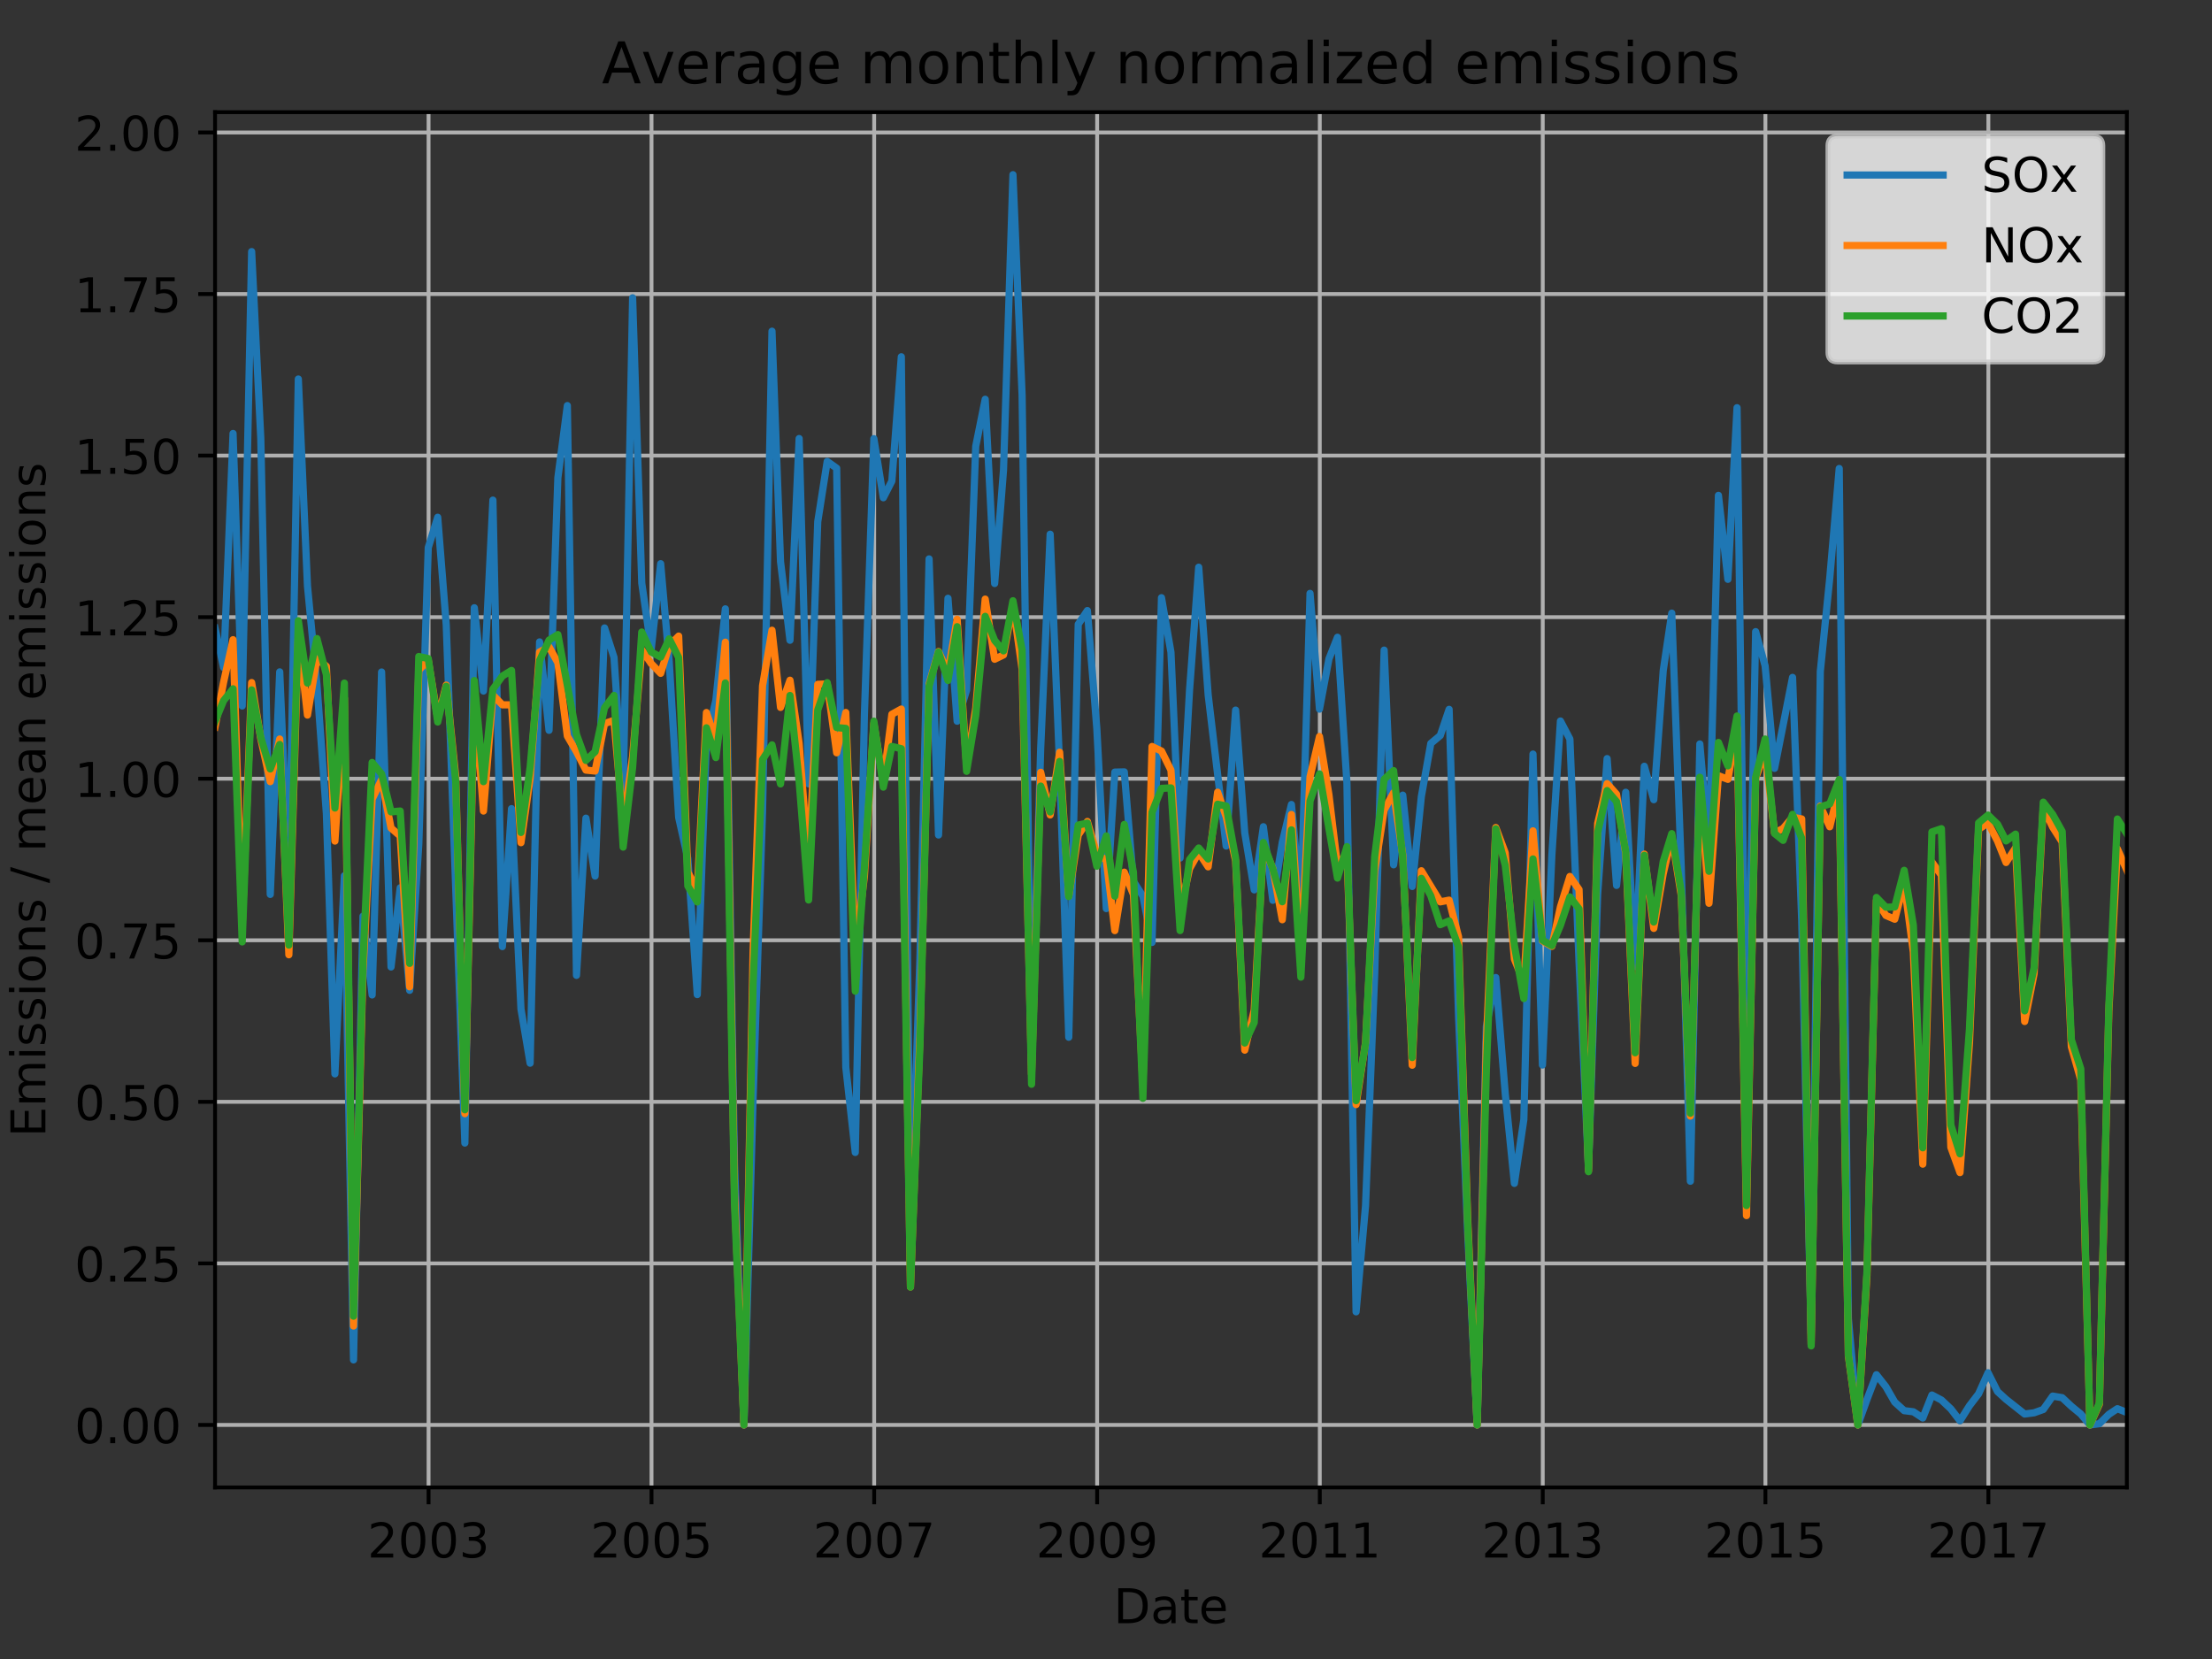 <?xml version="1.0" encoding="utf-8" standalone="no"?>
<!DOCTYPE svg PUBLIC "-//W3C//DTD SVG 1.1//EN"
  "http://www.w3.org/Graphics/SVG/1.1/DTD/svg11.dtd">
<!-- Created with matplotlib (http://matplotlib.org/) -->
<svg height="345.6pt" version="1.1" viewBox="0 0 460.8 345.6" width="460.8pt" xmlns="http://www.w3.org/2000/svg" xmlns:xlink="http://www.w3.org/1999/xlink">
 <rect x="0" y="0" width="460.8" height="345.6" fill="#333333" stroke="none"/>
 <defs>
  <style type="text/css">
*{stroke-linecap:butt;stroke-linejoin:round;}
  </style>
 </defs>
 <g id="figure_1">
  <g id="patch_1">
   <path d="M 0 345.6 
L 460.8 345.6 
L 460.8 0 
L 0 0 
z
" style="fill:none;"/>
  </g>
  <g id="axes_1">
   <g id="patch_2">
    <path d="M 44.8 309.863 
L 443.06 309.863 
L 443.06 23.365 
L 44.8 23.365 
z
" style="fill:none;"/>
   </g>
   <g id="matplotlib.axis_1">
    <g id="xtick_1">
     <g id="line2d_1">
      <path clip-path="url(#p3855585d2b)" d="M 89.277 309.863 
L 89.277 23.365 
" style="fill:none;stroke:#b0b0b0;stroke-linecap:square;stroke-width:0.8;"/>
     </g>
     <g id="line2d_2">
      <defs>
       <path d="M 0 0 
L 0 3.5 
" id="mb551c425b8" style="stroke:#000000;stroke-width:0.8;"/>
      </defs>
      <g>
       <use style="stroke:#000000;stroke-width:0.8;" x="89.277" xlink:href="#mb551c425b8" y="309.863"/>
      </g>
     </g>
     <g id="text_1">
      <!-- 2003 -->
      <defs>
       <path d="M 19.188 8.297 
L 53.609 8.297 
L 53.609 0 
L 7.328 0 
L 7.328 8.297 
Q 12.938 14.109 22.625 23.891 
Q 32.328 33.688 34.812 36.531 
Q 39.547 41.844 41.422 45.531 
Q 43.312 49.219 43.312 52.781 
Q 43.312 58.594 39.234 62.25 
Q 35.156 65.922 28.609 65.922 
Q 23.969 65.922 18.812 64.312 
Q 13.672 62.703 7.812 59.422 
L 7.812 69.391 
Q 13.766 71.781 18.938 73 
Q 24.125 74.219 28.422 74.219 
Q 39.75 74.219 46.484 68.547 
Q 53.219 62.891 53.219 53.422 
Q 53.219 48.922 51.531 44.891 
Q 49.859 40.875 45.406 35.406 
Q 44.188 33.984 37.641 27.219 
Q 31.109 20.453 19.188 8.297 
z
" id="DejaVuSans-32"/>
       <path d="M 31.781 66.406 
Q 24.172 66.406 20.328 58.906 
Q 16.5 51.422 16.5 36.375 
Q 16.5 21.391 20.328 13.891 
Q 24.172 6.391 31.781 6.391 
Q 39.453 6.391 43.281 13.891 
Q 47.125 21.391 47.125 36.375 
Q 47.125 51.422 43.281 58.906 
Q 39.453 66.406 31.781 66.406 
z
M 31.781 74.219 
Q 44.047 74.219 50.516 64.516 
Q 56.984 54.828 56.984 36.375 
Q 56.984 17.969 50.516 8.266 
Q 44.047 -1.422 31.781 -1.422 
Q 19.531 -1.422 13.062 8.266 
Q 6.594 17.969 6.594 36.375 
Q 6.594 54.828 13.062 64.516 
Q 19.531 74.219 31.781 74.219 
z
" id="DejaVuSans-30"/>
       <path d="M 40.578 39.312 
Q 47.656 37.797 51.625 33 
Q 55.609 28.219 55.609 21.188 
Q 55.609 10.406 48.188 4.484 
Q 40.766 -1.422 27.094 -1.422 
Q 22.516 -1.422 17.656 -0.516 
Q 12.797 0.391 7.625 2.203 
L 7.625 11.719 
Q 11.719 9.328 16.594 8.109 
Q 21.484 6.891 26.812 6.891 
Q 36.078 6.891 40.938 10.547 
Q 45.797 14.203 45.797 21.188 
Q 45.797 27.641 41.281 31.266 
Q 36.766 34.906 28.719 34.906 
L 20.219 34.906 
L 20.219 43.016 
L 29.109 43.016 
Q 36.375 43.016 40.234 45.922 
Q 44.094 48.828 44.094 54.297 
Q 44.094 59.906 40.109 62.906 
Q 36.141 65.922 28.719 65.922 
Q 24.656 65.922 20.016 65.031 
Q 15.375 64.156 9.812 62.312 
L 9.812 71.094 
Q 15.438 72.656 20.344 73.438 
Q 25.25 74.219 29.594 74.219 
Q 40.828 74.219 47.359 69.109 
Q 53.906 64.016 53.906 55.328 
Q 53.906 49.266 50.438 45.094 
Q 46.969 40.922 40.578 39.312 
z
" id="DejaVuSans-33"/>
      </defs>
      <g transform="translate(76.552 324.462)scale(0.1 -0.1)">
       <use xlink:href="#DejaVuSans-32"/>
       <use x="63.623" xlink:href="#DejaVuSans-30"/>
       <use x="127.246" xlink:href="#DejaVuSans-30"/>
       <use x="190.869" xlink:href="#DejaVuSans-33"/>
      </g>
     </g>
    </g>
    <g id="xtick_2">
     <g id="line2d_3">
      <path clip-path="url(#p3855585d2b)" d="M 135.723 309.863 
L 135.723 23.365 
" style="fill:none;stroke:#b0b0b0;stroke-linecap:square;stroke-width:0.8;"/>
     </g>
     <g id="line2d_4">
      <g>
       <use style="stroke:#000000;stroke-width:0.8;" x="135.723" xlink:href="#mb551c425b8" y="309.863"/>
      </g>
     </g>
     <g id="text_2">
      <!-- 2005 -->
      <defs>
       <path d="M 10.797 72.906 
L 49.516 72.906 
L 49.516 64.594 
L 19.828 64.594 
L 19.828 46.734 
Q 21.969 47.469 24.109 47.828 
Q 26.266 48.188 28.422 48.188 
Q 40.625 48.188 47.75 41.5 
Q 54.891 34.812 54.891 23.391 
Q 54.891 11.625 47.562 5.094 
Q 40.234 -1.422 26.906 -1.422 
Q 22.312 -1.422 17.547 -0.641 
Q 12.797 0.141 7.719 1.703 
L 7.719 11.625 
Q 12.109 9.234 16.797 8.062 
Q 21.484 6.891 26.703 6.891 
Q 35.156 6.891 40.078 11.328 
Q 45.016 15.766 45.016 23.391 
Q 45.016 31 40.078 35.438 
Q 35.156 39.891 26.703 39.891 
Q 22.75 39.891 18.812 39.016 
Q 14.891 38.141 10.797 36.281 
z
" id="DejaVuSans-35"/>
      </defs>
      <g transform="translate(122.998 324.462)scale(0.1 -0.1)">
       <use xlink:href="#DejaVuSans-32"/>
       <use x="63.623" xlink:href="#DejaVuSans-30"/>
       <use x="127.246" xlink:href="#DejaVuSans-30"/>
       <use x="190.869" xlink:href="#DejaVuSans-35"/>
      </g>
     </g>
    </g>
    <g id="xtick_3">
     <g id="line2d_5">
      <path clip-path="url(#p3855585d2b)" d="M 182.106 309.863 
L 182.106 23.365 
" style="fill:none;stroke:#b0b0b0;stroke-linecap:square;stroke-width:0.8;"/>
     </g>
     <g id="line2d_6">
      <g>
       <use style="stroke:#000000;stroke-width:0.8;" x="182.106" xlink:href="#mb551c425b8" y="309.863"/>
      </g>
     </g>
     <g id="text_3">
      <!-- 2007 -->
      <defs>
       <path d="M 8.203 72.906 
L 55.078 72.906 
L 55.078 68.703 
L 28.609 0 
L 18.312 0 
L 43.219 64.594 
L 8.203 64.594 
z
" id="DejaVuSans-37"/>
      </defs>
      <g transform="translate(169.381 324.462)scale(0.1 -0.1)">
       <use xlink:href="#DejaVuSans-32"/>
       <use x="63.623" xlink:href="#DejaVuSans-30"/>
       <use x="127.246" xlink:href="#DejaVuSans-30"/>
       <use x="190.869" xlink:href="#DejaVuSans-37"/>
      </g>
     </g>
    </g>
    <g id="xtick_4">
     <g id="line2d_7">
      <path clip-path="url(#p3855585d2b)" d="M 228.553 309.863 
L 228.553 23.365 
" style="fill:none;stroke:#b0b0b0;stroke-linecap:square;stroke-width:0.8;"/>
     </g>
     <g id="line2d_8">
      <g>
       <use style="stroke:#000000;stroke-width:0.8;" x="228.553" xlink:href="#mb551c425b8" y="309.863"/>
      </g>
     </g>
     <g id="text_4">
      <!-- 2009 -->
      <defs>
       <path d="M 10.984 1.516 
L 10.984 10.5 
Q 14.703 8.734 18.5 7.812 
Q 22.312 6.891 25.984 6.891 
Q 35.75 6.891 40.891 13.453 
Q 46.047 20.016 46.781 33.406 
Q 43.953 29.203 39.594 26.953 
Q 35.25 24.703 29.984 24.703 
Q 19.047 24.703 12.672 31.312 
Q 6.297 37.938 6.297 49.422 
Q 6.297 60.641 12.938 67.422 
Q 19.578 74.219 30.609 74.219 
Q 43.266 74.219 49.922 64.516 
Q 56.594 54.828 56.594 36.375 
Q 56.594 19.141 48.406 8.859 
Q 40.234 -1.422 26.422 -1.422 
Q 22.703 -1.422 18.891 -0.688 
Q 15.094 0.047 10.984 1.516 
z
M 30.609 32.422 
Q 37.25 32.422 41.125 36.953 
Q 45.016 41.5 45.016 49.422 
Q 45.016 57.281 41.125 61.844 
Q 37.25 66.406 30.609 66.406 
Q 23.969 66.406 20.094 61.844 
Q 16.219 57.281 16.219 49.422 
Q 16.219 41.5 20.094 36.953 
Q 23.969 32.422 30.609 32.422 
z
" id="DejaVuSans-39"/>
      </defs>
      <g transform="translate(215.828 324.462)scale(0.1 -0.1)">
       <use xlink:href="#DejaVuSans-32"/>
       <use x="63.623" xlink:href="#DejaVuSans-30"/>
       <use x="127.246" xlink:href="#DejaVuSans-30"/>
       <use x="190.869" xlink:href="#DejaVuSans-39"/>
      </g>
     </g>
    </g>
    <g id="xtick_5">
     <g id="line2d_9">
      <path clip-path="url(#p3855585d2b)" d="M 274.936 309.863 
L 274.936 23.365 
" style="fill:none;stroke:#b0b0b0;stroke-linecap:square;stroke-width:0.8;"/>
     </g>
     <g id="line2d_10">
      <g>
       <use style="stroke:#000000;stroke-width:0.8;" x="274.936" xlink:href="#mb551c425b8" y="309.863"/>
      </g>
     </g>
     <g id="text_5">
      <!-- 2011 -->
      <defs>
       <path d="M 12.406 8.297 
L 28.516 8.297 
L 28.516 63.922 
L 10.984 60.406 
L 10.984 69.391 
L 28.422 72.906 
L 38.281 72.906 
L 38.281 8.297 
L 54.391 8.297 
L 54.391 0 
L 12.406 0 
z
" id="DejaVuSans-31"/>
      </defs>
      <g transform="translate(262.211 324.462)scale(0.1 -0.1)">
       <use xlink:href="#DejaVuSans-32"/>
       <use x="63.623" xlink:href="#DejaVuSans-30"/>
       <use x="127.246" xlink:href="#DejaVuSans-31"/>
       <use x="190.869" xlink:href="#DejaVuSans-31"/>
      </g>
     </g>
    </g>
    <g id="xtick_6">
     <g id="line2d_11">
      <path clip-path="url(#p3855585d2b)" d="M 321.383 309.863 
L 321.383 23.365 
" style="fill:none;stroke:#b0b0b0;stroke-linecap:square;stroke-width:0.8;"/>
     </g>
     <g id="line2d_12">
      <g>
       <use style="stroke:#000000;stroke-width:0.8;" x="321.383" xlink:href="#mb551c425b8" y="309.863"/>
      </g>
     </g>
     <g id="text_6">
      <!-- 2013 -->
      <g transform="translate(308.658 324.462)scale(0.1 -0.1)">
       <use xlink:href="#DejaVuSans-32"/>
       <use x="63.623" xlink:href="#DejaVuSans-30"/>
       <use x="127.246" xlink:href="#DejaVuSans-31"/>
       <use x="190.869" xlink:href="#DejaVuSans-33"/>
      </g>
     </g>
    </g>
    <g id="xtick_7">
     <g id="line2d_13">
      <path clip-path="url(#p3855585d2b)" d="M 367.766 309.863 
L 367.766 23.365 
" style="fill:none;stroke:#b0b0b0;stroke-linecap:square;stroke-width:0.8;"/>
     </g>
     <g id="line2d_14">
      <g>
       <use style="stroke:#000000;stroke-width:0.8;" x="367.766" xlink:href="#mb551c425b8" y="309.863"/>
      </g>
     </g>
     <g id="text_7">
      <!-- 2015 -->
      <g transform="translate(355.041 324.462)scale(0.1 -0.1)">
       <use xlink:href="#DejaVuSans-32"/>
       <use x="63.623" xlink:href="#DejaVuSans-30"/>
       <use x="127.246" xlink:href="#DejaVuSans-31"/>
       <use x="190.869" xlink:href="#DejaVuSans-35"/>
      </g>
     </g>
    </g>
    <g id="xtick_8">
     <g id="line2d_15">
      <path clip-path="url(#p3855585d2b)" d="M 414.213 309.863 
L 414.213 23.365 
" style="fill:none;stroke:#b0b0b0;stroke-linecap:square;stroke-width:0.8;"/>
     </g>
     <g id="line2d_16">
      <g>
       <use style="stroke:#000000;stroke-width:0.8;" x="414.213" xlink:href="#mb551c425b8" y="309.863"/>
      </g>
     </g>
     <g id="text_8">
      <!-- 2017 -->
      <g transform="translate(401.488 324.462)scale(0.1 -0.1)">
       <use xlink:href="#DejaVuSans-32"/>
       <use x="63.623" xlink:href="#DejaVuSans-30"/>
       <use x="127.246" xlink:href="#DejaVuSans-31"/>
       <use x="190.869" xlink:href="#DejaVuSans-37"/>
      </g>
     </g>
    </g>
    <g id="text_9">
     <!-- Date -->
     <defs>
      <path d="M 19.672 64.797 
L 19.672 8.109 
L 31.594 8.109 
Q 46.688 8.109 53.688 14.938 
Q 60.688 21.781 60.688 36.531 
Q 60.688 51.172 53.688 57.984 
Q 46.688 64.797 31.594 64.797 
z
M 9.812 72.906 
L 30.078 72.906 
Q 51.266 72.906 61.172 64.094 
Q 71.094 55.281 71.094 36.531 
Q 71.094 17.672 61.125 8.828 
Q 51.172 0 30.078 0 
L 9.812 0 
z
" id="DejaVuSans-44"/>
      <path d="M 34.281 27.484 
Q 23.391 27.484 19.188 25 
Q 14.984 22.516 14.984 16.5 
Q 14.984 11.719 18.141 8.906 
Q 21.297 6.109 26.703 6.109 
Q 34.188 6.109 38.703 11.406 
Q 43.219 16.703 43.219 25.484 
L 43.219 27.484 
z
M 52.203 31.203 
L 52.203 0 
L 43.219 0 
L 43.219 8.297 
Q 40.141 3.328 35.547 0.953 
Q 30.953 -1.422 24.312 -1.422 
Q 15.922 -1.422 10.953 3.297 
Q 6 8.016 6 15.922 
Q 6 25.141 12.172 29.828 
Q 18.359 34.516 30.609 34.516 
L 43.219 34.516 
L 43.219 35.406 
Q 43.219 41.609 39.141 45 
Q 35.062 48.391 27.688 48.391 
Q 23 48.391 18.547 47.266 
Q 14.109 46.141 10.016 43.891 
L 10.016 52.203 
Q 14.938 54.109 19.578 55.047 
Q 24.219 56 28.609 56 
Q 40.484 56 46.344 49.844 
Q 52.203 43.703 52.203 31.203 
z
" id="DejaVuSans-61"/>
      <path d="M 18.312 70.219 
L 18.312 54.688 
L 36.812 54.688 
L 36.812 47.703 
L 18.312 47.703 
L 18.312 18.016 
Q 18.312 11.328 20.141 9.422 
Q 21.969 7.516 27.594 7.516 
L 36.812 7.516 
L 36.812 0 
L 27.594 0 
Q 17.188 0 13.234 3.875 
Q 9.281 7.766 9.281 18.016 
L 9.281 47.703 
L 2.688 47.703 
L 2.688 54.688 
L 9.281 54.688 
L 9.281 70.219 
z
" id="DejaVuSans-74"/>
      <path d="M 56.203 29.594 
L 56.203 25.203 
L 14.891 25.203 
Q 15.484 15.922 20.484 11.062 
Q 25.484 6.203 34.422 6.203 
Q 39.594 6.203 44.453 7.469 
Q 49.312 8.734 54.109 11.281 
L 54.109 2.781 
Q 49.266 0.734 44.188 -0.344 
Q 39.109 -1.422 33.891 -1.422 
Q 20.797 -1.422 13.156 6.188 
Q 5.516 13.812 5.516 26.812 
Q 5.516 40.234 12.766 48.109 
Q 20.016 56 32.328 56 
Q 43.359 56 49.781 48.891 
Q 56.203 41.797 56.203 29.594 
z
M 47.219 32.234 
Q 47.125 39.594 43.094 43.984 
Q 39.062 48.391 32.422 48.391 
Q 24.906 48.391 20.391 44.141 
Q 15.875 39.891 15.188 32.172 
z
" id="DejaVuSans-65"/>
     </defs>
     <g transform="translate(231.979 338.14)scale(0.1 -0.1)">
      <use xlink:href="#DejaVuSans-44"/>
      <use x="77.002" xlink:href="#DejaVuSans-61"/>
      <use x="138.281" xlink:href="#DejaVuSans-74"/>
      <use x="177.49" xlink:href="#DejaVuSans-65"/>
     </g>
    </g>
   </g>
   <g id="matplotlib.axis_2">
    <g id="ytick_1">
     <g id="line2d_17">
      <path clip-path="url(#p3855585d2b)" d="M 44.8 296.841 
L 443.06 296.841 
" style="fill:none;stroke:#b0b0b0;stroke-linecap:square;stroke-width:0.8;"/>
     </g>
     <g id="line2d_18">
      <defs>
       <path d="M 0 0 
L -3.5 0 
" id="m2ef44d24d3" style="stroke:#000000;stroke-width:0.8;"/>
      </defs>
      <g>
       <use style="stroke:#000000;stroke-width:0.8;" x="44.8" xlink:href="#m2ef44d24d3" y="296.841"/>
      </g>
     </g>
     <g id="text_10">
      <!-- 0.00 -->
      <defs>
       <path d="M 10.688 12.406 
L 21 12.406 
L 21 0 
L 10.688 0 
z
" id="DejaVuSans-2e"/>
      </defs>
      <g transform="translate(15.534 300.64)scale(0.1 -0.1)">
       <use xlink:href="#DejaVuSans-30"/>
       <use x="63.623" xlink:href="#DejaVuSans-2e"/>
       <use x="95.41" xlink:href="#DejaVuSans-30"/>
       <use x="159.033" xlink:href="#DejaVuSans-30"/>
      </g>
     </g>
    </g>
    <g id="ytick_2">
     <g id="line2d_19">
      <path clip-path="url(#p3855585d2b)" d="M 44.8 263.186 
L 443.06 263.186 
" style="fill:none;stroke:#b0b0b0;stroke-linecap:square;stroke-width:0.8;"/>
     </g>
     <g id="line2d_20">
      <g>
       <use style="stroke:#000000;stroke-width:0.8;" x="44.8" xlink:href="#m2ef44d24d3" y="263.186"/>
      </g>
     </g>
     <g id="text_11">
      <!-- 0.25 -->
      <g transform="translate(15.534 266.985)scale(0.1 -0.1)">
       <use xlink:href="#DejaVuSans-30"/>
       <use x="63.623" xlink:href="#DejaVuSans-2e"/>
       <use x="95.41" xlink:href="#DejaVuSans-32"/>
       <use x="159.033" xlink:href="#DejaVuSans-35"/>
      </g>
     </g>
    </g>
    <g id="ytick_3">
     <g id="line2d_21">
      <path clip-path="url(#p3855585d2b)" d="M 44.8 229.53 
L 443.06 229.53 
" style="fill:none;stroke:#b0b0b0;stroke-linecap:square;stroke-width:0.8;"/>
     </g>
     <g id="line2d_22">
      <g>
       <use style="stroke:#000000;stroke-width:0.8;" x="44.8" xlink:href="#m2ef44d24d3" y="229.53"/>
      </g>
     </g>
     <g id="text_12">
      <!-- 0.50 -->
      <g transform="translate(15.534 233.33)scale(0.1 -0.1)">
       <use xlink:href="#DejaVuSans-30"/>
       <use x="63.623" xlink:href="#DejaVuSans-2e"/>
       <use x="95.41" xlink:href="#DejaVuSans-35"/>
       <use x="159.033" xlink:href="#DejaVuSans-30"/>
      </g>
     </g>
    </g>
    <g id="ytick_4">
     <g id="line2d_23">
      <path clip-path="url(#p3855585d2b)" d="M 44.8 195.875 
L 443.06 195.875 
" style="fill:none;stroke:#b0b0b0;stroke-linecap:square;stroke-width:0.8;"/>
     </g>
     <g id="line2d_24">
      <g>
       <use style="stroke:#000000;stroke-width:0.8;" x="44.8" xlink:href="#m2ef44d24d3" y="195.875"/>
      </g>
     </g>
     <g id="text_13">
      <!-- 0.75 -->
      <g transform="translate(15.534 199.674)scale(0.1 -0.1)">
       <use xlink:href="#DejaVuSans-30"/>
       <use x="63.623" xlink:href="#DejaVuSans-2e"/>
       <use x="95.41" xlink:href="#DejaVuSans-37"/>
       <use x="159.033" xlink:href="#DejaVuSans-35"/>
      </g>
     </g>
    </g>
    <g id="ytick_5">
     <g id="line2d_25">
      <path clip-path="url(#p3855585d2b)" d="M 44.8 162.22 
L 443.06 162.22 
" style="fill:none;stroke:#b0b0b0;stroke-linecap:square;stroke-width:0.8;"/>
     </g>
     <g id="line2d_26">
      <g>
       <use style="stroke:#000000;stroke-width:0.8;" x="44.8" xlink:href="#m2ef44d24d3" y="162.22"/>
      </g>
     </g>
     <g id="text_14">
      <!-- 1.00 -->
      <g transform="translate(15.534 166.019)scale(0.1 -0.1)">
       <use xlink:href="#DejaVuSans-31"/>
       <use x="63.623" xlink:href="#DejaVuSans-2e"/>
       <use x="95.41" xlink:href="#DejaVuSans-30"/>
       <use x="159.033" xlink:href="#DejaVuSans-30"/>
      </g>
     </g>
    </g>
    <g id="ytick_6">
     <g id="line2d_27">
      <path clip-path="url(#p3855585d2b)" d="M 44.8 128.565 
L 443.06 128.565 
" style="fill:none;stroke:#b0b0b0;stroke-linecap:square;stroke-width:0.8;"/>
     </g>
     <g id="line2d_28">
      <g>
       <use style="stroke:#000000;stroke-width:0.8;" x="44.8" xlink:href="#m2ef44d24d3" y="128.565"/>
      </g>
     </g>
     <g id="text_15">
      <!-- 1.25 -->
      <g transform="translate(15.534 132.364)scale(0.1 -0.1)">
       <use xlink:href="#DejaVuSans-31"/>
       <use x="63.623" xlink:href="#DejaVuSans-2e"/>
       <use x="95.41" xlink:href="#DejaVuSans-32"/>
       <use x="159.033" xlink:href="#DejaVuSans-35"/>
      </g>
     </g>
    </g>
    <g id="ytick_7">
     <g id="line2d_29">
      <path clip-path="url(#p3855585d2b)" d="M 44.8 94.91 
L 443.06 94.91 
" style="fill:none;stroke:#b0b0b0;stroke-linecap:square;stroke-width:0.8;"/>
     </g>
     <g id="line2d_30">
      <g>
       <use style="stroke:#000000;stroke-width:0.8;" x="44.8" xlink:href="#m2ef44d24d3" y="94.91"/>
      </g>
     </g>
     <g id="text_16">
      <!-- 1.50 -->
      <g transform="translate(15.534 98.709)scale(0.1 -0.1)">
       <use xlink:href="#DejaVuSans-31"/>
       <use x="63.623" xlink:href="#DejaVuSans-2e"/>
       <use x="95.41" xlink:href="#DejaVuSans-35"/>
       <use x="159.033" xlink:href="#DejaVuSans-30"/>
      </g>
     </g>
    </g>
    <g id="ytick_8">
     <g id="line2d_31">
      <path clip-path="url(#p3855585d2b)" d="M 44.8 61.255 
L 443.06 61.255 
" style="fill:none;stroke:#b0b0b0;stroke-linecap:square;stroke-width:0.8;"/>
     </g>
     <g id="line2d_32">
      <g>
       <use style="stroke:#000000;stroke-width:0.8;" x="44.8" xlink:href="#m2ef44d24d3" y="61.255"/>
      </g>
     </g>
     <g id="text_17">
      <!-- 1.75 -->
      <g transform="translate(15.534 65.054)scale(0.1 -0.1)">
       <use xlink:href="#DejaVuSans-31"/>
       <use x="63.623" xlink:href="#DejaVuSans-2e"/>
       <use x="95.41" xlink:href="#DejaVuSans-37"/>
       <use x="159.033" xlink:href="#DejaVuSans-35"/>
      </g>
     </g>
    </g>
    <g id="ytick_9">
     <g id="line2d_33">
      <path clip-path="url(#p3855585d2b)" d="M 44.8 27.599 
L 443.06 27.599 
" style="fill:none;stroke:#b0b0b0;stroke-linecap:square;stroke-width:0.8;"/>
     </g>
     <g id="line2d_34">
      <g>
       <use style="stroke:#000000;stroke-width:0.8;" x="44.8" xlink:href="#m2ef44d24d3" y="27.599"/>
      </g>
     </g>
     <g id="text_18">
      <!-- 2.00 -->
      <g transform="translate(15.534 31.399)scale(0.1 -0.1)">
       <use xlink:href="#DejaVuSans-32"/>
       <use x="63.623" xlink:href="#DejaVuSans-2e"/>
       <use x="95.41" xlink:href="#DejaVuSans-30"/>
       <use x="159.033" xlink:href="#DejaVuSans-30"/>
      </g>
     </g>
    </g>
    <g id="text_19">
     <!-- Emissions / mean emissions -->
     <defs>
      <path d="M 9.812 72.906 
L 55.906 72.906 
L 55.906 64.594 
L 19.672 64.594 
L 19.672 43.016 
L 54.391 43.016 
L 54.391 34.719 
L 19.672 34.719 
L 19.672 8.297 
L 56.781 8.297 
L 56.781 0 
L 9.812 0 
z
" id="DejaVuSans-45"/>
      <path d="M 52 44.188 
Q 55.375 50.25 60.062 53.125 
Q 64.75 56 71.094 56 
Q 79.641 56 84.281 50.016 
Q 88.922 44.047 88.922 33.016 
L 88.922 0 
L 79.891 0 
L 79.891 32.719 
Q 79.891 40.578 77.094 44.375 
Q 74.312 48.188 68.609 48.188 
Q 61.625 48.188 57.562 43.547 
Q 53.516 38.922 53.516 30.906 
L 53.516 0 
L 44.484 0 
L 44.484 32.719 
Q 44.484 40.625 41.703 44.406 
Q 38.922 48.188 33.109 48.188 
Q 26.219 48.188 22.156 43.531 
Q 18.109 38.875 18.109 30.906 
L 18.109 0 
L 9.078 0 
L 9.078 54.688 
L 18.109 54.688 
L 18.109 46.188 
Q 21.188 51.219 25.484 53.609 
Q 29.781 56 35.688 56 
Q 41.656 56 45.828 52.969 
Q 50 49.953 52 44.188 
z
" id="DejaVuSans-6d"/>
      <path d="M 9.422 54.688 
L 18.406 54.688 
L 18.406 0 
L 9.422 0 
z
M 9.422 75.984 
L 18.406 75.984 
L 18.406 64.594 
L 9.422 64.594 
z
" id="DejaVuSans-69"/>
      <path d="M 44.281 53.078 
L 44.281 44.578 
Q 40.484 46.531 36.375 47.5 
Q 32.281 48.484 27.875 48.484 
Q 21.188 48.484 17.844 46.438 
Q 14.5 44.391 14.5 40.281 
Q 14.5 37.156 16.891 35.375 
Q 19.281 33.594 26.516 31.984 
L 29.594 31.297 
Q 39.156 29.25 43.188 25.516 
Q 47.219 21.781 47.219 15.094 
Q 47.219 7.469 41.188 3.016 
Q 35.156 -1.422 24.609 -1.422 
Q 20.219 -1.422 15.453 -0.562 
Q 10.688 0.297 5.422 2 
L 5.422 11.281 
Q 10.406 8.688 15.234 7.391 
Q 20.062 6.109 24.812 6.109 
Q 31.156 6.109 34.562 8.281 
Q 37.984 10.453 37.984 14.406 
Q 37.984 18.062 35.516 20.016 
Q 33.062 21.969 24.703 23.781 
L 21.578 24.516 
Q 13.234 26.266 9.516 29.906 
Q 5.812 33.547 5.812 39.891 
Q 5.812 47.609 11.281 51.797 
Q 16.75 56 26.812 56 
Q 31.781 56 36.172 55.266 
Q 40.578 54.547 44.281 53.078 
z
" id="DejaVuSans-73"/>
      <path d="M 30.609 48.391 
Q 23.391 48.391 19.188 42.75 
Q 14.984 37.109 14.984 27.297 
Q 14.984 17.484 19.156 11.844 
Q 23.344 6.203 30.609 6.203 
Q 37.797 6.203 41.984 11.859 
Q 46.188 17.531 46.188 27.297 
Q 46.188 37.016 41.984 42.703 
Q 37.797 48.391 30.609 48.391 
z
M 30.609 56 
Q 42.328 56 49.016 48.375 
Q 55.719 40.766 55.719 27.297 
Q 55.719 13.875 49.016 6.219 
Q 42.328 -1.422 30.609 -1.422 
Q 18.844 -1.422 12.172 6.219 
Q 5.516 13.875 5.516 27.297 
Q 5.516 40.766 12.172 48.375 
Q 18.844 56 30.609 56 
z
" id="DejaVuSans-6f"/>
      <path d="M 54.891 33.016 
L 54.891 0 
L 45.906 0 
L 45.906 32.719 
Q 45.906 40.484 42.875 44.328 
Q 39.844 48.188 33.797 48.188 
Q 26.516 48.188 22.312 43.547 
Q 18.109 38.922 18.109 30.906 
L 18.109 0 
L 9.078 0 
L 9.078 54.688 
L 18.109 54.688 
L 18.109 46.188 
Q 21.344 51.125 25.703 53.562 
Q 30.078 56 35.797 56 
Q 45.219 56 50.047 50.172 
Q 54.891 44.344 54.891 33.016 
z
" id="DejaVuSans-6e"/>
      <path id="DejaVuSans-20"/>
      <path d="M 25.391 72.906 
L 33.688 72.906 
L 8.297 -9.281 
L 0 -9.281 
z
" id="DejaVuSans-2f"/>
     </defs>
     <g transform="translate(9.454 236.863)rotate(-90)scale(0.1 -0.1)">
      <use xlink:href="#DejaVuSans-45"/>
      <use x="63.184" xlink:href="#DejaVuSans-6d"/>
      <use x="160.596" xlink:href="#DejaVuSans-69"/>
      <use x="188.379" xlink:href="#DejaVuSans-73"/>
      <use x="240.479" xlink:href="#DejaVuSans-73"/>
      <use x="292.578" xlink:href="#DejaVuSans-69"/>
      <use x="320.361" xlink:href="#DejaVuSans-6f"/>
      <use x="381.543" xlink:href="#DejaVuSans-6e"/>
      <use x="444.922" xlink:href="#DejaVuSans-73"/>
      <use x="497.021" xlink:href="#DejaVuSans-20"/>
      <use x="528.809" xlink:href="#DejaVuSans-2f"/>
      <use x="562.5" xlink:href="#DejaVuSans-20"/>
      <use x="594.287" xlink:href="#DejaVuSans-6d"/>
      <use x="691.699" xlink:href="#DejaVuSans-65"/>
      <use x="753.223" xlink:href="#DejaVuSans-61"/>
      <use x="814.502" xlink:href="#DejaVuSans-6e"/>
      <use x="877.881" xlink:href="#DejaVuSans-20"/>
      <use x="909.668" xlink:href="#DejaVuSans-65"/>
      <use x="971.191" xlink:href="#DejaVuSans-6d"/>
      <use x="1068.604" xlink:href="#DejaVuSans-69"/>
      <use x="1096.387" xlink:href="#DejaVuSans-73"/>
      <use x="1148.486" xlink:href="#DejaVuSans-73"/>
      <use x="1200.586" xlink:href="#DejaVuSans-69"/>
      <use x="1228.369" xlink:href="#DejaVuSans-6f"/>
      <use x="1289.551" xlink:href="#DejaVuSans-6e"/>
      <use x="1352.93" xlink:href="#DejaVuSans-73"/>
     </g>
    </g>
   </g>
   <g id="line2d_35">
    <path clip-path="url(#p3855585d2b)" d="M 44.8 130.882 
L 46.579 139.054 
L 48.548 90.294 
L 50.454 147.062 
L 52.424 52.412 
L 54.33 91.373 
L 56.3 186.321 
L 58.27 139.962 
L 60.176 184.729 
L 62.146 78.961 
L 64.052 122.049 
L 66.021 142.545 
L 67.991 169.485 
L 69.77 223.709 
L 71.74 182.431 
L 73.646 283.289 
L 75.616 190.854 
L 77.522 207.266 
L 79.492 139.992 
L 81.461 201.435 
L 83.367 184.941 
L 85.337 206.301 
L 87.243 175.822 
L 89.213 114.072 
L 91.183 107.757 
L 92.962 130.182 
L 96.838 238.116 
L 98.807 126.607 
L 100.713 143.953 
L 102.683 104.187 
L 104.653 197.193 
L 106.559 168.455 
L 108.529 210.191 
L 110.435 221.48 
L 112.405 133.722 
L 114.374 152.137 
L 116.217 99.515 
L 118.187 84.494 
L 120.093 203.181 
L 122.062 170.44 
L 123.969 182.497 
L 125.938 130.815 
L 127.908 136.943 
L 129.814 165.469 
L 131.784 62.038 
L 133.69 121.469 
L 135.66 135.242 
L 137.629 117.431 
L 139.409 137.801 
L 141.378 170.298 
L 143.284 178.838 
L 145.254 207.195 
L 147.16 154.302 
L 149.13 145.853 
L 151.1 126.835 
L 153.006 242.371 
L 154.975 296.841 
L 156.882 228.899 
L 158.851 169.027 
L 160.821 68.996 
L 162.6 116.998 
L 164.57 133.375 
L 166.476 91.356 
L 168.446 163.294 
L 170.352 108.662 
L 172.322 96.122 
L 174.291 97.532 
L 176.197 222.335 
L 178.167 240.073 
L 180.073 148.847 
L 182.043 91.383 
L 184.013 103.692 
L 185.792 100.213 
L 187.761 74.324 
L 189.668 258.124 
L 191.637 199.752 
L 193.543 116.433 
L 195.513 173.943 
L 197.483 124.634 
L 199.389 150.24 
L 201.359 143.763 
L 203.265 92.961 
L 205.235 83.177 
L 207.204 121.556 
L 209.047 97.966 
L 211.017 36.388 
L 212.923 82.284 
L 214.892 221.603 
L 216.799 155.755 
L 218.768 111.287 
L 220.738 159.772 
L 222.644 216.073 
L 224.614 130.043 
L 226.52 127.193 
L 228.49 151.799 
L 230.459 189.275 
L 232.238 160.845 
L 234.208 160.797 
L 236.114 183.61 
L 238.084 186.67 
L 239.99 196.326 
L 241.96 124.514 
L 243.93 135.857 
L 245.836 178.75 
L 247.805 143.754 
L 249.712 118.163 
L 251.681 144.747 
L 255.43 176.242 
L 257.4 147.929 
L 259.306 173.502 
L 261.276 185.376 
L 263.182 172.222 
L 265.151 187.548 
L 267.121 175.48 
L 269.027 167.593 
L 270.997 188.637 
L 272.903 123.613 
L 274.873 147.728 
L 276.843 137.255 
L 278.622 132.756 
L 280.591 163.145 
L 282.497 273.277 
L 284.467 251.2 
L 286.373 202.87 
L 288.343 135.432 
L 290.313 180.155 
L 292.219 165.643 
L 294.189 184.664 
L 296.095 165.927 
L 298.064 154.867 
L 300.034 153.223 
L 301.877 147.771 
L 303.846 211.754 
L 305.753 256.988 
L 307.722 296.841 
L 309.628 213.843 
L 311.598 203.634 
L 313.568 227.791 
L 315.474 246.521 
L 317.444 233.217 
L 319.35 157.087 
L 321.32 221.869 
L 323.289 178.042 
L 325.068 150.2 
L 327.038 153.956 
L 328.944 200.467 
L 330.914 243.307 
L 332.82 186.337 
L 334.79 158.032 
L 336.759 184.442 
L 338.666 165.043 
L 340.635 201.356 
L 342.541 159.627 
L 344.511 166.591 
L 346.481 139.702 
L 348.26 127.73 
L 350.23 180.59 
L 352.136 246.074 
L 354.105 154.984 
L 356.012 177.054 
L 357.981 103.192 
L 359.951 120.68 
L 361.857 84.937 
L 363.827 229.089 
L 365.733 131.582 
L 367.703 138.703 
L 369.672 160.058 
L 373.421 141.113 
L 375.327 191.71 
L 377.297 277.853 
L 379.203 139.886 
L 381.173 120.404 
L 383.143 97.596 
L 385.049 274.664 
L 387.018 296.841 
L 388.925 291.534 
L 390.894 286.381 
L 392.864 288.882 
L 394.707 292.082 
L 396.676 293.867 
L 398.583 294.1 
L 400.552 295.395 
L 402.458 290.611 
L 404.428 291.65 
L 406.398 293.501 
L 408.304 295.978 
L 410.274 292.846 
L 412.18 290.354 
L 414.149 285.972 
L 416.119 289.884 
L 417.898 291.508 
L 421.774 294.567 
L 423.744 294.309 
L 425.65 293.62 
L 427.62 290.831 
L 429.589 291.163 
L 431.496 292.945 
L 433.465 294.568 
L 435.371 296.841 
L 437.341 296.583 
L 439.311 294.639 
L 441.09 293.455 
L 443.06 294.244 
L 443.06 294.244 
" style="fill:none;stroke:#1f77b4;stroke-linecap:square;stroke-width:1.5;"/>
   </g>
   <g id="line2d_36">
    <path clip-path="url(#p3855585d2b)" d="M 44.8 151.448 
L 46.579 142.118 
L 48.548 133.262 
L 50.454 192.92 
L 52.424 142.193 
L 54.33 153.918 
L 56.3 162.828 
L 58.27 153.951 
L 60.176 198.894 
L 62.146 132.193 
L 64.052 148.963 
L 66.021 137.236 
L 67.991 138.797 
L 69.77 175.212 
L 71.74 145.444 
L 73.646 276.229 
L 75.616 202.19 
L 77.522 166.48 
L 79.492 162.401 
L 81.461 172.497 
L 83.367 174.163 
L 85.337 205.573 
L 87.243 139.617 
L 89.213 137.515 
L 91.183 149.685 
L 92.962 142.725 
L 94.931 161.736 
L 96.838 231.997 
L 98.807 144.8 
L 100.713 168.952 
L 102.683 144.783 
L 104.653 146.828 
L 106.559 146.836 
L 108.529 175.546 
L 110.435 162.138 
L 112.405 135.822 
L 114.374 134.747 
L 116.217 138.073 
L 118.187 153.336 
L 120.093 156.59 
L 122.062 160.427 
L 123.969 160.623 
L 125.938 150.73 
L 127.908 150.06 
L 129.814 171.781 
L 131.784 157.618 
L 133.69 135.348 
L 135.66 138.243 
L 137.629 140.27 
L 139.409 134.502 
L 141.378 132.509 
L 143.284 181.662 
L 145.254 185.503 
L 147.16 148.434 
L 149.13 154.305 
L 151.1 133.781 
L 153.006 248.367 
L 154.975 296.841 
L 156.882 198.219 
L 158.851 142.861 
L 160.821 131.29 
L 162.6 147.367 
L 164.57 141.706 
L 166.476 154.866 
L 168.446 180.012 
L 170.352 142.558 
L 172.322 142.47 
L 174.291 156.82 
L 176.197 148.427 
L 178.167 198.163 
L 180.073 182.548 
L 182.043 150.722 
L 184.013 162.881 
L 185.792 148.799 
L 187.761 147.707 
L 189.668 268.094 
L 191.637 215.868 
L 193.543 142.543 
L 195.513 135.733 
L 197.483 140.057 
L 199.389 128.994 
L 201.359 159.506 
L 203.265 147.53 
L 205.235 124.806 
L 207.204 137.329 
L 209.047 136.435 
L 211.017 125.896 
L 212.923 139.428 
L 214.892 223.759 
L 216.799 160.887 
L 218.768 169.774 
L 220.738 156.699 
L 222.644 186.684 
L 224.614 173.955 
L 226.52 171.125 
L 228.49 177.962 
L 230.459 179.127 
L 232.238 193.864 
L 234.208 181.691 
L 236.114 186.348 
L 238.084 225.653 
L 239.99 155.507 
L 241.96 156.465 
L 243.93 160.435 
L 245.836 189.91 
L 247.805 180.962 
L 249.712 177.589 
L 251.681 180.582 
L 253.651 165.027 
L 255.43 170.127 
L 257.4 179.359 
L 259.306 218.765 
L 261.276 210.421 
L 263.182 176.202 
L 265.151 180.934 
L 267.121 191.595 
L 269.027 169.675 
L 270.997 199.15 
L 272.903 161.83 
L 274.873 153.429 
L 276.843 165.567 
L 278.622 180.366 
L 280.591 177.689 
L 282.497 230.107 
L 284.467 217.178 
L 286.373 181.378 
L 288.343 168.741 
L 290.313 165.146 
L 292.219 178.11 
L 294.189 221.901 
L 296.095 181.393 
L 300.034 187.875 
L 301.877 187.517 
L 303.846 195.164 
L 305.753 254.102 
L 307.722 296.841 
L 309.628 217.269 
L 311.598 172.387 
L 313.568 177.649 
L 315.474 199.795 
L 317.444 204.634 
L 319.35 173.079 
L 321.32 196.01 
L 323.289 197.139 
L 325.068 188.906 
L 327.038 182.581 
L 328.944 185.31 
L 330.914 243.884 
L 332.82 171.54 
L 334.79 163.241 
L 336.759 165.464 
L 338.666 177.808 
L 340.635 221.527 
L 342.541 177.931 
L 344.511 193.4 
L 346.481 182.018 
L 348.26 174.233 
L 350.23 186.523 
L 352.136 232.5 
L 354.105 162.751 
L 356.012 188.171 
L 357.981 161.592 
L 359.951 162.348 
L 361.857 151.472 
L 363.827 253.227 
L 365.733 162.145 
L 367.703 156.58 
L 369.672 173.499 
L 371.452 172.596 
L 373.421 170.238 
L 375.327 170.595 
L 377.297 280.013 
L 379.203 167.922 
L 381.173 172.229 
L 383.143 164.119 
L 385.049 282.453 
L 387.018 296.841 
L 388.925 265.608 
L 390.894 187.579 
L 392.864 190.706 
L 394.707 191.492 
L 396.676 183.982 
L 398.583 198.357 
L 400.552 242.514 
L 402.458 179.58 
L 404.428 182.338 
L 406.398 239.009 
L 408.304 244.267 
L 410.274 217.335 
L 412.18 172.754 
L 414.149 171.426 
L 416.119 175.208 
L 417.898 179.673 
L 419.868 176.641 
L 421.774 212.795 
L 423.744 202.844 
L 425.65 168.196 
L 427.62 172.331 
L 429.589 175.416 
L 431.496 218.042 
L 433.465 224.943 
L 435.371 296.841 
L 437.341 292.507 
L 439.311 210.646 
L 441.09 176.834 
L 443.06 181.249 
L 443.06 181.249 
" style="fill:none;stroke:#ff7f0e;stroke-linecap:square;stroke-width:1.5;"/>
   </g>
   <g id="line2d_37">
    <path clip-path="url(#p3855585d2b)" d="M 44.8 150.295 
L 46.579 145.956 
L 48.548 143.485 
L 50.454 196.218 
L 52.424 143.721 
L 54.33 153.638 
L 56.3 160.186 
L 58.27 155.082 
L 60.176 196.887 
L 62.146 129.306 
L 64.052 142.29 
L 66.021 133.024 
L 67.991 140.542 
L 69.77 168.326 
L 71.74 142.3 
L 73.646 274.184 
L 75.616 200.352 
L 77.522 158.837 
L 79.492 161.221 
L 81.461 169.129 
L 83.367 168.952 
L 85.337 200.689 
L 87.243 136.76 
L 89.213 137.182 
L 91.183 150.411 
L 92.962 142.964 
L 94.931 162.827 
L 96.838 231.186 
L 98.807 141.769 
L 100.713 162.832 
L 102.683 143.559 
L 104.653 140.837 
L 106.559 139.665 
L 108.529 173.413 
L 110.435 159.849 
L 112.405 137.611 
L 114.374 133.35 
L 116.217 132.194 
L 120.093 152.973 
L 122.062 158.413 
L 123.969 156.6 
L 125.938 147.435 
L 127.908 144.867 
L 129.814 176.47 
L 131.784 159.907 
L 133.69 131.666 
L 135.66 135.814 
L 137.629 136.894 
L 139.409 133.079 
L 141.378 136.969 
L 143.284 184.564 
L 145.254 187.893 
L 147.16 151.62 
L 149.13 157.821 
L 151.1 142.28 
L 153.006 250.868 
L 154.975 296.841 
L 156.882 204.916 
L 158.851 158.24 
L 160.821 155.167 
L 162.6 163.303 
L 164.57 144.885 
L 166.476 162.791 
L 168.446 187.481 
L 170.352 147.919 
L 172.322 142.204 
L 174.291 151.562 
L 176.197 151.741 
L 178.167 206.484 
L 180.073 180.719 
L 182.043 150.23 
L 184.013 163.975 
L 185.792 155.492 
L 187.761 155.965 
L 189.668 268.134 
L 191.637 218.117 
L 193.543 142.947 
L 195.513 135.836 
L 197.483 141.748 
L 199.389 130.551 
L 201.359 160.677 
L 203.265 149.055 
L 205.235 128.398 
L 207.204 133.411 
L 209.047 135.59 
L 211.017 125.146 
L 212.923 135.416 
L 214.892 225.868 
L 216.799 163.759 
L 218.768 169.148 
L 220.738 158.626 
L 222.644 186.771 
L 224.614 171.877 
L 226.52 171.462 
L 228.49 180.445 
L 230.459 174.136 
L 232.238 186.687 
L 234.208 171.745 
L 236.114 181.693 
L 238.084 228.795 
L 239.99 169.212 
L 241.96 164.229 
L 243.93 164.136 
L 245.836 193.851 
L 247.805 179.067 
L 249.712 176.655 
L 251.681 178.939 
L 253.651 167.532 
L 255.43 167.911 
L 257.4 178.733 
L 259.306 217.276 
L 261.276 213.026 
L 263.182 175.498 
L 265.151 181.028 
L 267.121 187.85 
L 269.027 172.877 
L 270.997 203.556 
L 272.903 166.855 
L 274.873 161.218 
L 278.622 182.917 
L 280.591 176.37 
L 282.497 229.294 
L 284.467 217.338 
L 286.373 178.48 
L 288.343 162.341 
L 290.313 160.531 
L 292.219 178.703 
L 294.189 220.3 
L 296.095 182.983 
L 298.064 186.606 
L 300.034 192.63 
L 301.877 191.836 
L 303.846 197.288 
L 305.753 255.119 
L 307.722 296.841 
L 309.628 223.109 
L 311.598 172.653 
L 313.568 180.255 
L 315.474 196.934 
L 317.444 208.013 
L 319.35 178.934 
L 321.32 195.857 
L 323.289 196.995 
L 325.068 192.749 
L 327.038 186.838 
L 328.944 189.342 
L 330.914 244.087 
L 332.82 173.435 
L 334.79 164.695 
L 336.759 166.992 
L 338.666 177.368 
L 340.635 219.306 
L 342.541 178.182 
L 344.511 192.073 
L 346.481 179.455 
L 348.26 173.662 
L 350.23 185.736 
L 352.136 231.897 
L 354.105 161.909 
L 356.012 181.505 
L 357.981 154.663 
L 359.951 159.548 
L 361.857 149.157 
L 363.827 251.137 
L 365.733 161.935 
L 367.703 153.954 
L 369.672 173.63 
L 371.452 175.061 
L 373.421 169.646 
L 375.327 174.634 
L 377.297 280.376 
L 379.203 168.1 
L 381.173 167.458 
L 383.143 162.396 
L 385.049 282.315 
L 387.018 296.841 
L 388.925 264.838 
L 390.894 186.956 
L 392.864 188.99 
L 394.707 188.934 
L 396.676 181.305 
L 398.583 192.707 
L 400.552 239.107 
L 402.458 173.307 
L 404.428 172.633 
L 406.398 234.357 
L 408.304 240.355 
L 410.274 214.389 
L 412.18 171.427 
L 414.149 169.796 
L 416.119 171.697 
L 417.898 175.178 
L 419.868 173.765 
L 421.774 210.583 
L 423.744 201.569 
L 425.65 167.1 
L 427.62 169.673 
L 429.589 173.202 
L 431.496 216.564 
L 433.465 222.648 
L 435.371 296.841 
L 437.341 292.267 
L 439.311 209.501 
L 441.09 170.619 
L 443.06 173.667 
L 443.06 173.667 
" style="fill:none;stroke:#2ca02c;stroke-linecap:square;stroke-width:1.5;"/>
   </g>
   <g id="patch_3">
    <path d="M 44.8 309.863 
L 44.8 23.365 
" style="fill:none;stroke:#000000;stroke-linecap:square;stroke-linejoin:miter;stroke-width:0.8;"/>
   </g>
   <g id="patch_4">
    <path d="M 443.06 309.863 
L 443.06 23.365 
" style="fill:none;stroke:#000000;stroke-linecap:square;stroke-linejoin:miter;stroke-width:0.8;"/>
   </g>
   <g id="patch_5">
    <path d="M 44.8 309.863 
L 443.06 309.863 
" style="fill:none;stroke:#000000;stroke-linecap:square;stroke-linejoin:miter;stroke-width:0.8;"/>
   </g>
   <g id="patch_6">
    <path d="M 44.8 23.365 
L 443.06 23.365 
" style="fill:none;stroke:#000000;stroke-linecap:square;stroke-linejoin:miter;stroke-width:0.8;"/>
   </g>
   <g id="text_20">
    <!-- Average monthly normalized emissions -->
    <defs>
     <path d="M 34.188 63.188 
L 20.797 26.906 
L 47.609 26.906 
z
M 28.609 72.906 
L 39.797 72.906 
L 67.578 0 
L 57.328 0 
L 50.688 18.703 
L 17.828 18.703 
L 11.188 0 
L 0.781 0 
z
" id="DejaVuSans-41"/>
     <path d="M 2.984 54.688 
L 12.5 54.688 
L 29.594 8.797 
L 46.688 54.688 
L 56.203 54.688 
L 35.688 0 
L 23.484 0 
z
" id="DejaVuSans-76"/>
     <path d="M 41.109 46.297 
Q 39.594 47.172 37.812 47.578 
Q 36.031 48 33.891 48 
Q 26.266 48 22.188 43.047 
Q 18.109 38.094 18.109 28.812 
L 18.109 0 
L 9.078 0 
L 9.078 54.688 
L 18.109 54.688 
L 18.109 46.188 
Q 20.953 51.172 25.484 53.578 
Q 30.031 56 36.531 56 
Q 37.453 56 38.578 55.875 
Q 39.703 55.766 41.062 55.516 
z
" id="DejaVuSans-72"/>
     <path d="M 45.406 27.984 
Q 45.406 37.75 41.375 43.109 
Q 37.359 48.484 30.078 48.484 
Q 22.859 48.484 18.828 43.109 
Q 14.797 37.75 14.797 27.984 
Q 14.797 18.266 18.828 12.891 
Q 22.859 7.516 30.078 7.516 
Q 37.359 7.516 41.375 12.891 
Q 45.406 18.266 45.406 27.984 
z
M 54.391 6.781 
Q 54.391 -7.172 48.188 -13.984 
Q 42 -20.797 29.203 -20.797 
Q 24.469 -20.797 20.266 -20.094 
Q 16.062 -19.391 12.109 -17.922 
L 12.109 -9.188 
Q 16.062 -11.328 19.922 -12.344 
Q 23.781 -13.375 27.781 -13.375 
Q 36.625 -13.375 41.016 -8.766 
Q 45.406 -4.156 45.406 5.172 
L 45.406 9.625 
Q 42.625 4.781 38.281 2.391 
Q 33.938 0 27.875 0 
Q 17.828 0 11.672 7.656 
Q 5.516 15.328 5.516 27.984 
Q 5.516 40.672 11.672 48.328 
Q 17.828 56 27.875 56 
Q 33.938 56 38.281 53.609 
Q 42.625 51.219 45.406 46.391 
L 45.406 54.688 
L 54.391 54.688 
z
" id="DejaVuSans-67"/>
     <path d="M 54.891 33.016 
L 54.891 0 
L 45.906 0 
L 45.906 32.719 
Q 45.906 40.484 42.875 44.328 
Q 39.844 48.188 33.797 48.188 
Q 26.516 48.188 22.312 43.547 
Q 18.109 38.922 18.109 30.906 
L 18.109 0 
L 9.078 0 
L 9.078 75.984 
L 18.109 75.984 
L 18.109 46.188 
Q 21.344 51.125 25.703 53.562 
Q 30.078 56 35.797 56 
Q 45.219 56 50.047 50.172 
Q 54.891 44.344 54.891 33.016 
z
" id="DejaVuSans-68"/>
     <path d="M 9.422 75.984 
L 18.406 75.984 
L 18.406 0 
L 9.422 0 
z
" id="DejaVuSans-6c"/>
     <path d="M 32.172 -5.078 
Q 28.375 -14.844 24.75 -17.812 
Q 21.141 -20.797 15.094 -20.797 
L 7.906 -20.797 
L 7.906 -13.281 
L 13.188 -13.281 
Q 16.891 -13.281 18.938 -11.516 
Q 21 -9.766 23.484 -3.219 
L 25.094 0.875 
L 2.984 54.688 
L 12.5 54.688 
L 29.594 11.922 
L 46.688 54.688 
L 56.203 54.688 
z
" id="DejaVuSans-79"/>
     <path d="M 5.516 54.688 
L 48.188 54.688 
L 48.188 46.484 
L 14.406 7.172 
L 48.188 7.172 
L 48.188 0 
L 4.297 0 
L 4.297 8.203 
L 38.094 47.516 
L 5.516 47.516 
z
" id="DejaVuSans-7a"/>
     <path d="M 45.406 46.391 
L 45.406 75.984 
L 54.391 75.984 
L 54.391 0 
L 45.406 0 
L 45.406 8.203 
Q 42.578 3.328 38.25 0.953 
Q 33.938 -1.422 27.875 -1.422 
Q 17.969 -1.422 11.734 6.484 
Q 5.516 14.406 5.516 27.297 
Q 5.516 40.188 11.734 48.094 
Q 17.969 56 27.875 56 
Q 33.938 56 38.25 53.625 
Q 42.578 51.266 45.406 46.391 
z
M 14.797 27.297 
Q 14.797 17.391 18.875 11.75 
Q 22.953 6.109 30.078 6.109 
Q 37.203 6.109 41.297 11.75 
Q 45.406 17.391 45.406 27.297 
Q 45.406 37.203 41.297 42.844 
Q 37.203 48.484 30.078 48.484 
Q 22.953 48.484 18.875 42.844 
Q 14.797 37.203 14.797 27.297 
z
" id="DejaVuSans-64"/>
    </defs>
    <g transform="translate(125.366 17.365)scale(0.12 -0.12)">
     <use xlink:href="#DejaVuSans-41"/>
     <use x="68.33" xlink:href="#DejaVuSans-76"/>
     <use x="127.51" xlink:href="#DejaVuSans-65"/>
     <use x="189.033" xlink:href="#DejaVuSans-72"/>
     <use x="230.146" xlink:href="#DejaVuSans-61"/>
     <use x="291.426" xlink:href="#DejaVuSans-67"/>
     <use x="354.902" xlink:href="#DejaVuSans-65"/>
     <use x="416.426" xlink:href="#DejaVuSans-20"/>
     <use x="448.213" xlink:href="#DejaVuSans-6d"/>
     <use x="545.625" xlink:href="#DejaVuSans-6f"/>
     <use x="606.807" xlink:href="#DejaVuSans-6e"/>
     <use x="670.186" xlink:href="#DejaVuSans-74"/>
     <use x="709.395" xlink:href="#DejaVuSans-68"/>
     <use x="772.773" xlink:href="#DejaVuSans-6c"/>
     <use x="800.557" xlink:href="#DejaVuSans-79"/>
     <use x="859.736" xlink:href="#DejaVuSans-20"/>
     <use x="891.523" xlink:href="#DejaVuSans-6e"/>
     <use x="954.902" xlink:href="#DejaVuSans-6f"/>
     <use x="1016.084" xlink:href="#DejaVuSans-72"/>
     <use x="1057.182" xlink:href="#DejaVuSans-6d"/>
     <use x="1154.594" xlink:href="#DejaVuSans-61"/>
     <use x="1215.873" xlink:href="#DejaVuSans-6c"/>
     <use x="1243.656" xlink:href="#DejaVuSans-69"/>
     <use x="1271.439" xlink:href="#DejaVuSans-7a"/>
     <use x="1323.93" xlink:href="#DejaVuSans-65"/>
     <use x="1385.453" xlink:href="#DejaVuSans-64"/>
     <use x="1448.93" xlink:href="#DejaVuSans-20"/>
     <use x="1480.717" xlink:href="#DejaVuSans-65"/>
     <use x="1542.24" xlink:href="#DejaVuSans-6d"/>
     <use x="1639.652" xlink:href="#DejaVuSans-69"/>
     <use x="1667.436" xlink:href="#DejaVuSans-73"/>
     <use x="1719.535" xlink:href="#DejaVuSans-73"/>
     <use x="1771.635" xlink:href="#DejaVuSans-69"/>
     <use x="1799.418" xlink:href="#DejaVuSans-6f"/>
     <use x="1860.6" xlink:href="#DejaVuSans-6e"/>
     <use x="1923.979" xlink:href="#DejaVuSans-73"/>
    </g>
   </g>
   <g id="legend_1">
    <g id="patch_7">
     <path d="M 382.788 75.399 
L 436.06 75.399 
Q 438.06 75.399 438.06 73.399 
L 438.06 30.365 
Q 438.06 28.365 436.06 28.365 
L 382.788 28.365 
Q 380.788 28.365 380.788 30.365 
L 380.788 73.399 
Q 380.788 75.399 382.788 75.399 
z
" style="fill:#ffffff;opacity:0.8;stroke:#cccccc;stroke-linejoin:miter;"/>
    </g>
    <g id="line2d_38">
     <path d="M 384.788 36.463 
L 404.788 36.463 
" style="fill:none;stroke:#1f77b4;stroke-linecap:square;stroke-width:1.5;"/>
    </g>
    <g id="line2d_39"/>
    <g id="text_21">
     <!-- SOx -->
     <defs>
      <path d="M 53.516 70.516 
L 53.516 60.891 
Q 47.906 63.578 42.922 64.891 
Q 37.938 66.219 33.297 66.219 
Q 25.25 66.219 20.875 63.094 
Q 16.5 59.969 16.5 54.203 
Q 16.5 49.359 19.406 46.891 
Q 22.312 44.438 30.422 42.922 
L 36.375 41.703 
Q 47.406 39.594 52.656 34.297 
Q 57.906 29 57.906 20.125 
Q 57.906 9.516 50.797 4.047 
Q 43.703 -1.422 29.984 -1.422 
Q 24.812 -1.422 18.969 -0.25 
Q 13.141 0.922 6.891 3.219 
L 6.891 13.375 
Q 12.891 10.016 18.656 8.297 
Q 24.422 6.594 29.984 6.594 
Q 38.422 6.594 43.016 9.906 
Q 47.609 13.234 47.609 19.391 
Q 47.609 24.75 44.312 27.781 
Q 41.016 30.812 33.5 32.328 
L 27.484 33.5 
Q 16.453 35.688 11.516 40.375 
Q 6.594 45.062 6.594 53.422 
Q 6.594 63.094 13.406 68.656 
Q 20.219 74.219 32.172 74.219 
Q 37.312 74.219 42.625 73.281 
Q 47.953 72.359 53.516 70.516 
z
" id="DejaVuSans-53"/>
      <path d="M 39.406 66.219 
Q 28.656 66.219 22.328 58.203 
Q 16.016 50.203 16.016 36.375 
Q 16.016 22.609 22.328 14.594 
Q 28.656 6.594 39.406 6.594 
Q 50.141 6.594 56.422 14.594 
Q 62.703 22.609 62.703 36.375 
Q 62.703 50.203 56.422 58.203 
Q 50.141 66.219 39.406 66.219 
z
M 39.406 74.219 
Q 54.734 74.219 63.906 63.938 
Q 73.094 53.656 73.094 36.375 
Q 73.094 19.141 63.906 8.859 
Q 54.734 -1.422 39.406 -1.422 
Q 24.031 -1.422 14.812 8.828 
Q 5.609 19.094 5.609 36.375 
Q 5.609 53.656 14.812 63.938 
Q 24.031 74.219 39.406 74.219 
z
" id="DejaVuSans-4f"/>
      <path d="M 54.891 54.688 
L 35.109 28.078 
L 55.906 0 
L 45.312 0 
L 29.391 21.484 
L 13.484 0 
L 2.875 0 
L 24.125 28.609 
L 4.688 54.688 
L 15.281 54.688 
L 29.781 35.203 
L 44.281 54.688 
z
" id="DejaVuSans-78"/>
     </defs>
     <g transform="translate(412.788 39.963)scale(0.1 -0.1)">
      <use xlink:href="#DejaVuSans-53"/>
      <use x="63.477" xlink:href="#DejaVuSans-4f"/>
      <use x="142.188" xlink:href="#DejaVuSans-78"/>
     </g>
    </g>
    <g id="line2d_40">
     <path d="M 384.788 51.142 
L 404.788 51.142 
" style="fill:none;stroke:#ff7f0e;stroke-linecap:square;stroke-width:1.5;"/>
    </g>
    <g id="line2d_41"/>
    <g id="text_22">
     <!-- NOx -->
     <defs>
      <path d="M 9.812 72.906 
L 23.094 72.906 
L 55.422 11.922 
L 55.422 72.906 
L 64.984 72.906 
L 64.984 0 
L 51.703 0 
L 19.391 60.984 
L 19.391 0 
L 9.812 0 
z
" id="DejaVuSans-4e"/>
     </defs>
     <g transform="translate(412.788 54.642)scale(0.1 -0.1)">
      <use xlink:href="#DejaVuSans-4e"/>
      <use x="74.805" xlink:href="#DejaVuSans-4f"/>
      <use x="153.516" xlink:href="#DejaVuSans-78"/>
     </g>
    </g>
    <g id="line2d_42">
     <path d="M 384.788 65.82 
L 404.788 65.82 
" style="fill:none;stroke:#2ca02c;stroke-linecap:square;stroke-width:1.5;"/>
    </g>
    <g id="line2d_43"/>
    <g id="text_23">
     <!-- CO2 -->
     <defs>
      <path d="M 64.406 67.281 
L 64.406 56.891 
Q 59.422 61.531 53.781 63.812 
Q 48.141 66.109 41.797 66.109 
Q 29.297 66.109 22.656 58.469 
Q 16.016 50.828 16.016 36.375 
Q 16.016 21.969 22.656 14.328 
Q 29.297 6.688 41.797 6.688 
Q 48.141 6.688 53.781 8.984 
Q 59.422 11.281 64.406 15.922 
L 64.406 5.609 
Q 59.234 2.094 53.438 0.328 
Q 47.656 -1.422 41.219 -1.422 
Q 24.656 -1.422 15.125 8.703 
Q 5.609 18.844 5.609 36.375 
Q 5.609 53.953 15.125 64.078 
Q 24.656 74.219 41.219 74.219 
Q 47.75 74.219 53.531 72.484 
Q 59.328 70.75 64.406 67.281 
z
" id="DejaVuSans-43"/>
     </defs>
     <g transform="translate(412.788 69.32)scale(0.1 -0.1)">
      <use xlink:href="#DejaVuSans-43"/>
      <use x="69.824" xlink:href="#DejaVuSans-4f"/>
      <use x="148.535" xlink:href="#DejaVuSans-32"/>
     </g>
    </g>
   </g>
  </g>
 </g>
 <defs>
  <clipPath id="p3855585d2b">
   <rect height="286.498" width="398.26" x="44.8" y="23.365"/>
  </clipPath>
 </defs>
</svg>
